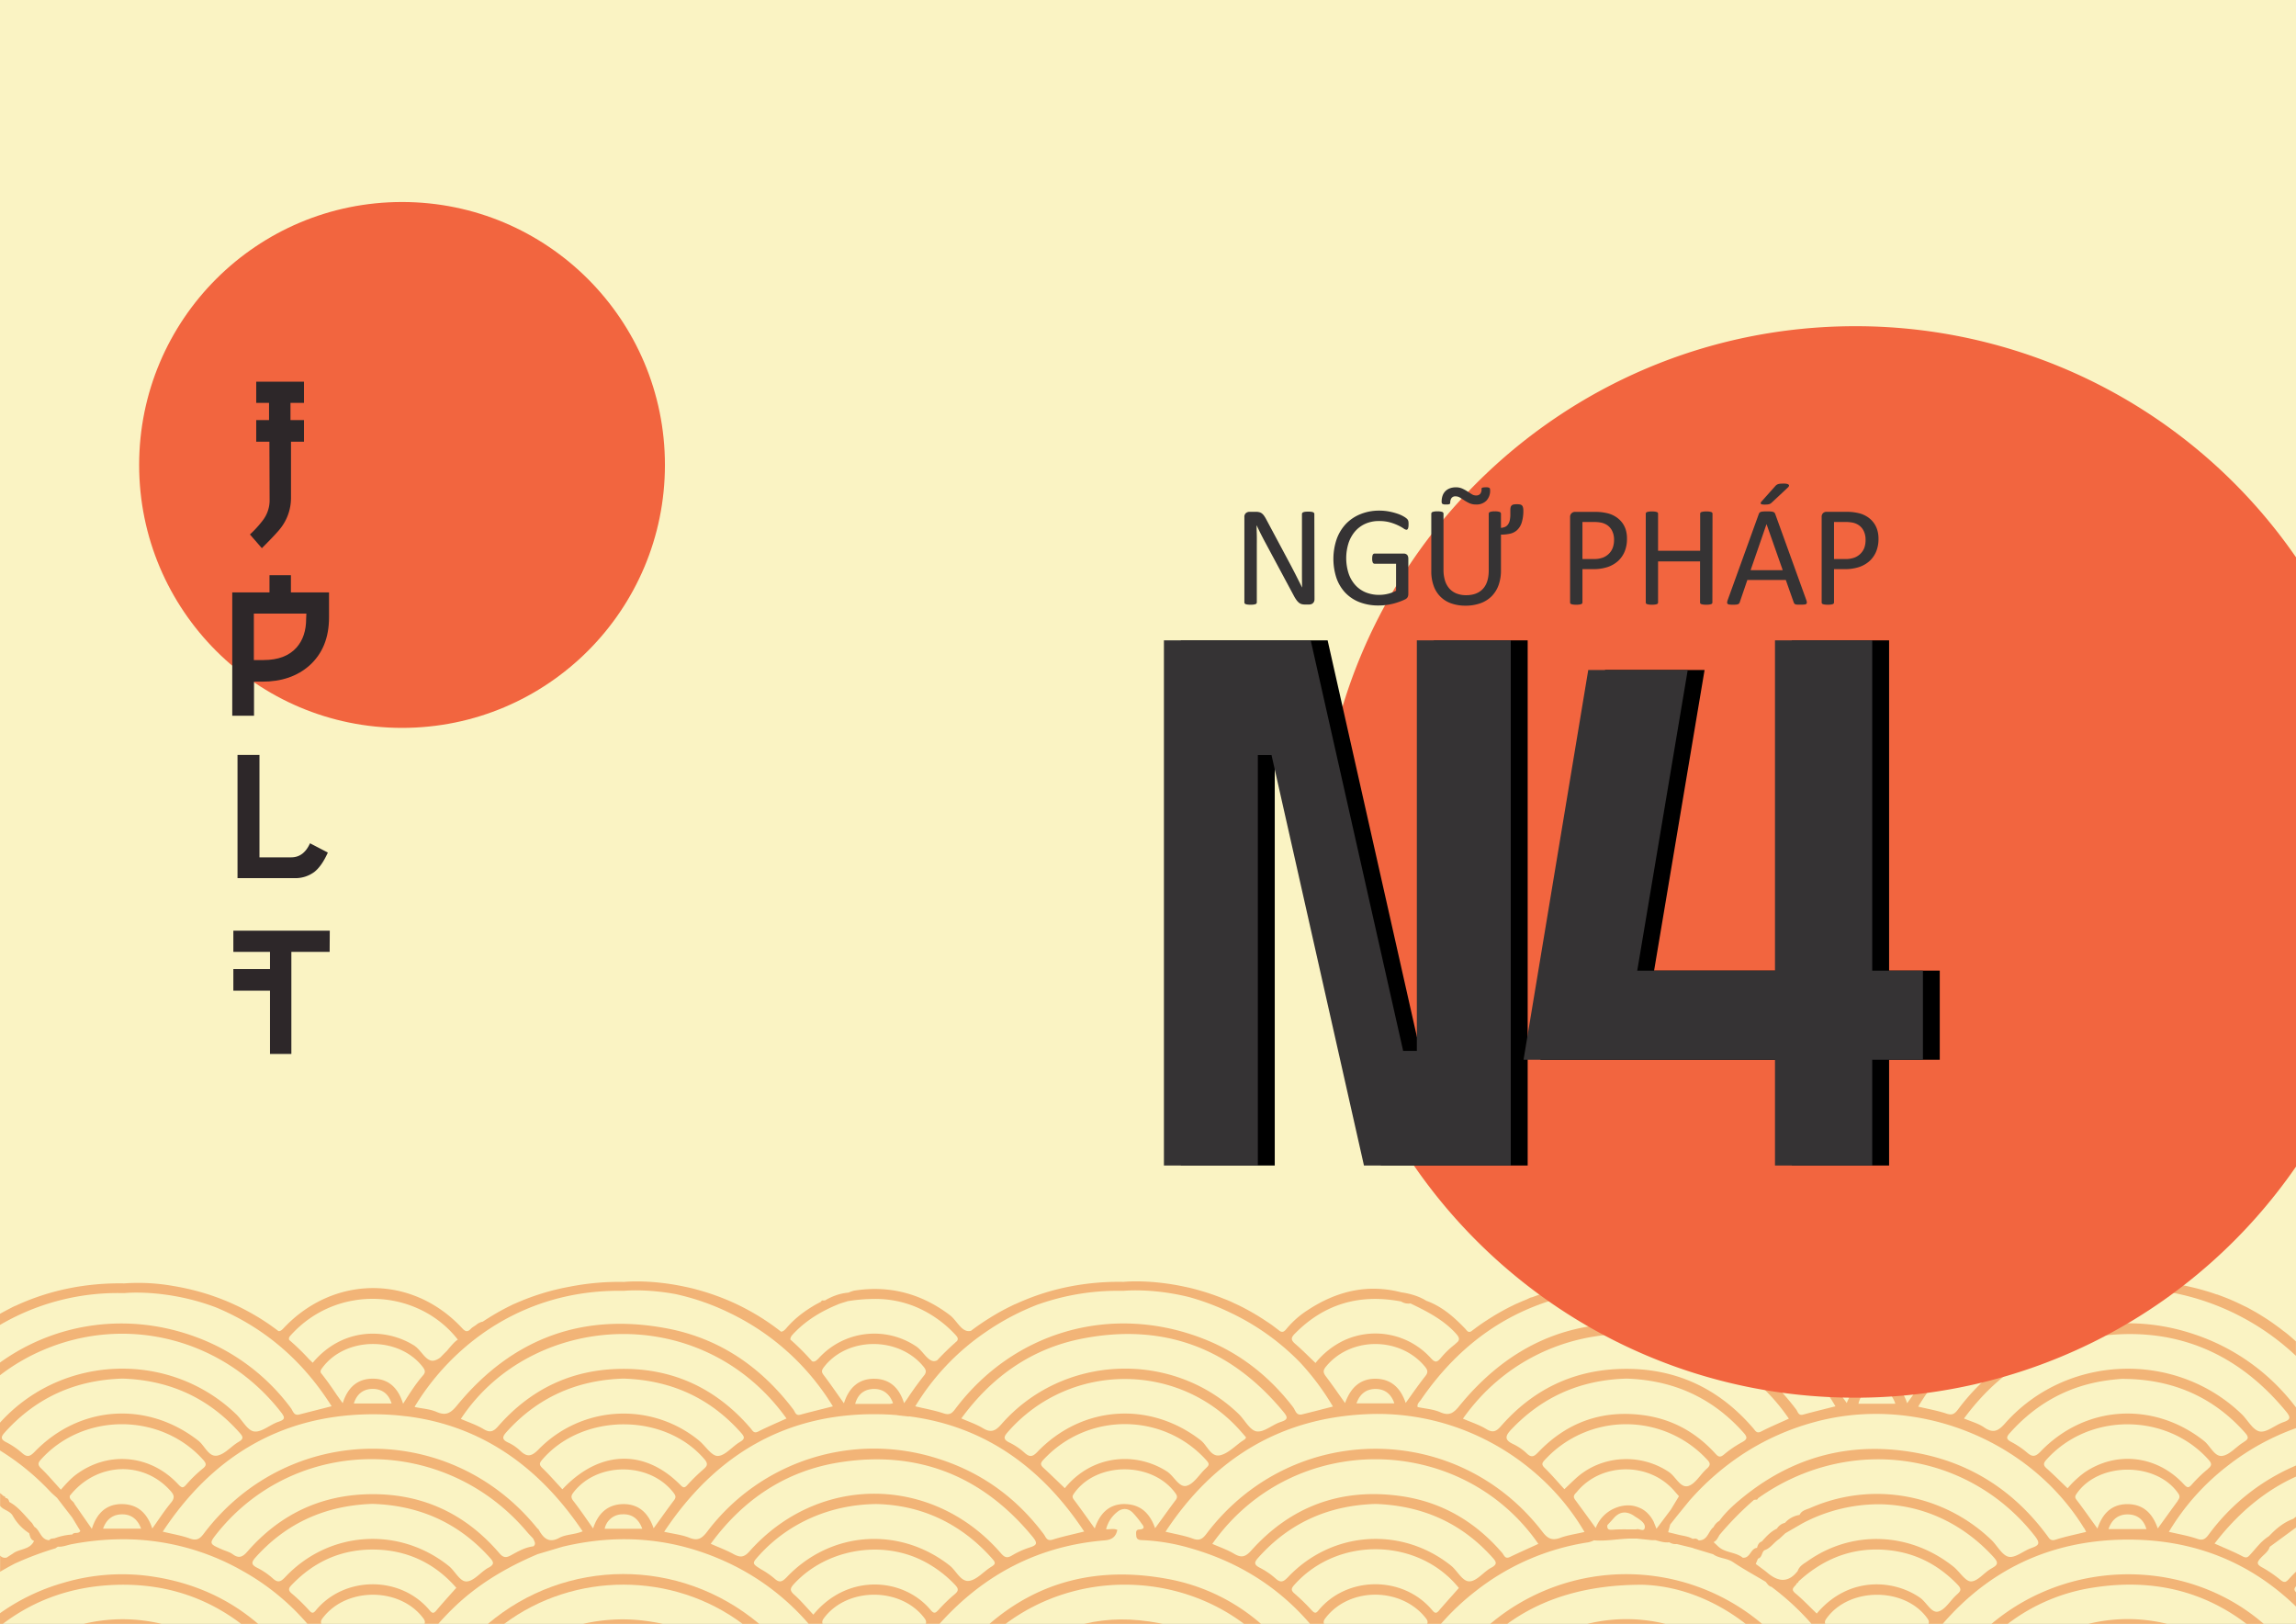 <svg id="Layer_1" data-name="Layer 1" xmlns="http://www.w3.org/2000/svg" viewBox="0 0 1190.55 841.89"><rect x="0" y="0" width="1190.55" height="841.89" fill="#808080" stroke="none"/><defs><style>.cls-1{fill:#faf3c3;}.cls-2{fill:#f2b477;}.cls-3{fill:#f2653f;}.cls-4{fill:#353334;}.cls-5{fill:#2d2729;}</style></defs><path d="M912,643.93c3.38,2.75,6.82,5.43,10.11,8.28,1.56,1.35,3,1.84,4.57.34,2.18-2.1-.81-2.37-1.41-3.42-1.2-2.08-4.07-2.68-4.87-5.2Z"/><path d="M1023.32,643.93c-2,1.88-4.08,3.72-6.05,5.65-.68.66-1.93,1.38-1.27,2.48s2.29,2,3.12,1.26c3.52-3.11,8.18-5,10.5-9.39Z"/><path d="M937.16,643.93c1.41,1.58,2.34,3.73,5.2,3.13,2.42-.5,2.07-1.62,1.11-3.13Z"/><path d="M999.15,643.93c-.56,2.12.31,3.23,2.45,3.17,2,0,3.33-.82,2.8-3.17Z"/><rect class="cls-1" width="1190.55" height="841.89"/><path class="cls-2" d="M302.34,841.89h41.29q-2.58-.58-5.23-1A91.35,91.35,0,0,0,302.34,841.89Z"/><path class="cls-2" d="M562.21,841.89h40.6l-1.61-.33Q580.4,837.47,562.21,841.89Z"/><path class="cls-2" d="M33.06,820.55A107.71,107.71,0,0,0,0,836.37v5.52H1.46c15.86-12,34.38-18.91,55.85-20.11,25.91-1.45,48.47,5.5,67.74,20.11h8.79c-15.44-13.26-33.9-21.52-55.37-24.63A106.68,106.68,0,0,0,33.06,820.55Z"/><path class="cls-2" d="M513.1,841.89h8.34c36.71-27.41,87.9-26.79,123.65,0h8.78a101.15,101.15,0,0,0-49-23.4C569.13,812,538.43,820,513.1,841.89Z"/><path class="cls-2" d="M43.4,841.89H83.78A86.12,86.12,0,0,0,43.4,841.89Z"/><path class="cls-2" d="M253,841.89h8.44c36.47-27.23,87.58-27,123.61,0h8.62C352.2,807.12,293.3,807.77,253,841.89Z"/><path class="cls-2" d="M823.1,841.89h40.45A84.75,84.75,0,0,0,823.1,841.89Z"/><path class="cls-2" d="M1082.92,841.89h40.78A85.1,85.1,0,0,0,1082.92,841.89Z"/><path class="cls-2" d="M1032.65,841.89h8.42a97,97,0,0,1,44.53-18.84c30.38-4.74,56.87,1.75,79.29,18.84h8.92C1134.9,808.06,1073.89,807.18,1032.65,841.89Z"/><path class="cls-2" d="M772.76,841.89h8.81c18.22-13.26,41.25-20.34,70.12-20.28,17.93.51,36.68,7.26,53.51,20.28h8.49a109.24,109.24,0,0,0-140.93,0Z"/><path class="cls-2" d="M1189.83,694.82l-.47-.42-.24-.22c-1.62-1.41-3.24-2.79-4.87-4l-.06,0-.31-.25-.39-.31c-.63-.5-1.26-1-1.9-1.44,0,0,0,0,0,0-1.67-1.26-3.34-2.44-5-3.57s-3.13-2-4.68-3l0,0-.7-.41-.53-.32-.62-.37c-1.77-1-3.52-2-5.26-2.89l-.63-.32s0,0,0,0l-.09,0c-1.38-.71-2.75-1.36-4.1-2q-2.61-1.2-5.15-2.23l-.54-.21c-1-.41-2-.77-2.9-1.12l-1.76-.64-.15,0-.09,0h0q-2.55-.92-5-1.65-4.44-1.33-8.58-2.27l-.76-.18-.92-.2c-17.26-3.7-29.89-2.66-31.56-2.5a133.69,133.69,0,0,0-28.38,2.5l-1,.2-.86.18a123.06,123.06,0,0,0-16.4,4.74c-.62.22-1.23.45-1.84.69q-1.38.52-2.73,1.08h0c-.84.34-1.66.69-2.48,1.05,0,0,0,0,0,0-.87.38-1.73.76-2.58,1.15l-.08,0-.15.07c-.53.24-1,.48-1.55.74l-1,.49-.17.09-.8.4c-2.46,1.24-4.81,2.54-7.07,3.87-.55.32-1.1.64-1.64,1l-1.72,1.06-.83.53-.12.08-1.55,1q-3.29,2.19-6.22,4.43l-.56.44-.2.14c-2.25,1.41-2.59-1.19-3.43-2-10.54-10.89-23.12-17.67-38.26-19.45-20.92-2.45-38.59,4.21-53.11,19.24-1.25,1.3-2.22,2.08-3.27,2.12l-.31-.25-.39-.31c-.63-.5-1.26-1-1.9-1.44,0,0,0,0,0,0-1.67-1.26-3.34-2.44-5-3.57s-3.13-2-4.68-3l0,0-1.23-.73-.62-.37c-1.77-1-3.52-2-5.26-2.89l-.63-.32s0,0,0,0c-1.41-.73-2.81-1.4-4.19-2q-2.61-1.2-5.15-2.23c-.18-.07-.36-.15-.54-.21-1-.41-2-.77-2.9-1.12l-1.76-.64-.15,0c-1.73-.63-3.43-1.19-5.07-1.69q-4.44-1.34-8.58-2.27c-.56-.14-1.12-.26-1.68-.38-17.26-3.7-29.89-2.66-31.56-2.5a133.69,133.69,0,0,0-28.38,2.5l-1.82.38a123.06,123.06,0,0,0-16.4,4.74c-.62.22-1.23.45-1.84.69l-.5.1a5,5,0,0,0-.92.35c-.43.19-.87.4-1.31.63h0c-.84.34-1.66.69-2.48,1,0,0,0,0,0,0-.87.38-1.73.76-2.58,1.15l-.08,0c-.58.26-1.14.53-1.7.81l-1,.49-1,.49c-2.46,1.24-4.81,2.54-7.07,3.87-.55.32-1.1.64-1.64,1-.86.52-1.72,1.05-2.55,1.59l-.12.08-1.55,1q-3.29,2.19-6.22,4.43l-1,.74h0c-1.62.84-2.22-.56-3.19-1.55-5.77-6-12-11.45-20-14.32a28.6,28.6,0,0,0-6.28-2.86,39.93,39.93,0,0,0-6.74-1.52,57.08,57.08,0,0,0-14.36-1.88c-12,0-23.33,4-34,11a47.11,47.11,0,0,0-11.2,9.87c-1.27,1.57-2.17,1.86-3.53,1-.63-.5-1.26-1-1.9-1.45,0,0,0,0,0,0a61.08,61.08,0,0,0-5-3.56c-1.57-1.05-3.13-2.05-4.68-3l0,0-1.85-1.1q-3-1.74-5.89-3.22l0,0c-1.41-.72-2.81-1.39-4.19-2a53.41,53.41,0,0,0-5.15-2.24l-.54-.21c-1-.4-1.95-.77-2.9-1.12l-1.91-.69c-1.73-.62-3.43-1.18-5.07-1.68-3.56-1.08-7-2-10.26-2.65-17.26-3.71-29.89-2.67-31.56-2.5a132.4,132.4,0,0,0-28.38,2.5,123.28,123.28,0,0,0-25.3,7.95s0,0,0,0c-.87.37-1.73.76-2.58,1.15l-.08,0c-.58.26-1.14.53-1.7.81l-1,.49c-2.81,1.39-5.49,2.85-8,4.35-.55.33-1.1.65-1.64,1q-2.18,1.32-4.22,2.69-3.28,2.19-6.22,4.43a5.75,5.75,0,0,1-.83.14c-4.16.4-6.55-5.57-10.17-8.3-14.85-11.21-31.33-15.55-49.7-12.64a17.25,17.25,0,0,0-2.8,1,26.29,26.29,0,0,0-6.34,1.33,32.46,32.46,0,0,0-5.87,2.72,6.2,6.2,0,0,0,.56.72,5.32,5.32,0,0,1-.57-.72l-.37,0-.37.08a.92.92,0,0,0-1.28.6,64.14,64.14,0,0,0-9.73,6,52.07,52.07,0,0,0-8.32,7.75c-1,1.2-1.85,1.75-2.71,1.77a119.92,119.92,0,0,0-13.87-9.43q-3-1.74-5.89-3.22a118.8,118.8,0,0,0-14.72-6.31c-1.73-.62-3.43-1.18-5.07-1.68-3.56-1.08-7-2-10.26-2.65-17.26-3.71-29.89-2.67-31.56-2.5a132.4,132.4,0,0,0-28.38,2.5A123.45,123.45,0,0,0,267,675.86l-.08,0c-.58.26-1.14.53-1.7.81-3.18,1.54-6.18,3.16-9,4.84q-3.06,1.8-5.86,3.68a7.35,7.35,0,0,0-3.06,1.38c-1,.87-2.28,1.42-3.18,2.37-1.89,2-3,1.29-4.65-.52-25.71-27.52-66.32-27.48-92.31.06-1,1.1-1.82,1.76-2.76,1.63h0a114.82,114.82,0,0,0-11.13-7.57h0l-1.37-.81q-3-1.74-5.89-3.22c-1.17-.6-2.33-1.17-3.48-1.7l-1.68-.78h0c-3.29-1.49-6.49-2.76-9.55-3.83-1.73-.62-3.43-1.18-5.07-1.68-3.56-1.08-7-1.95-10.26-2.65-2.14-.46-4.21-.85-6.19-1.17a103.87,103.87,0,0,0-25.37-1.33,134.17,134.17,0,0,0-21.56,1.33c-2.32.33-4.6.72-6.82,1.17A123.45,123.45,0,0,0,8,677l-.08,0c-.58.26-1.14.53-1.7.81C4.09,678.93,2,680,0,681.14v5.77a120.58,120.58,0,0,1,61.94-16.53c.81,0,1.64,0,2.46,0h.32c.13,0,11.08-1.15,26.64,1.71a120,120,0,0,1,13.35,3.24c2.38.73,4.88,1.57,7.46,2.56.7.28,1.4.58,2.09.89,24.28,10.69,43.29,27.45,57.7,50.28-5.82,1.49-11.31,2.87-16.8,4.29-2.84.74-3.27-1.93-4.3-3.3a107.33,107.33,0,0,0-48.68-36.67C66.89,680.11,29.1,685.5,0,706.41V713a102.36,102.36,0,0,1,22.18-13c43.92-18.9,94.2-5.63,123.59,32.23,2.21,2.85,2,3.74-1.43,4.9-4.36,1.48-8.76,5.59-12.61,5-3.49-.53-6.15-6-9.35-9C87.93,700,31.94,702.11,0,737.58V752a128.11,128.11,0,0,1,26,21.24c1.12,1.19,2.39,2.23,3.59,3.34h0q3.91,5.1,7.85,10.19l4.22,6.94c-1,1.81-3.23.33-4.16,1.85a31.55,31.55,0,0,0-9,1.89c-1,.31-2.25,0-3,1.08-4.44-.27-4.65-5.19-7.71-7l-1.15-1.86c-3.77-3.87-6.94-8.38-11.84-11-.24-1.1-.72-2-2-2.07h0c0-.68-.45-.9-1-1q-.86-.78-1.74-1.53v6.63c1.77,2.29,5.06,2.48,6.58,5.18a25.33,25.33,0,0,0,8.48,9c.47,1.58.69,3.32,2.53,4-2.16,4.76-7.67,3.94-11.07,6.63l-3.12,2a3.37,3.37,0,0,1-3.4-1v8.36c2.47-1.47,5-2.88,7.59-4.23h0a165.06,165.06,0,0,1,21.08-7.92l1.28-.86c2.73.24,5.19-1,7.79-1.39a142.21,142.21,0,0,1,25.89-2.45,124.94,124.94,0,0,1,62.25,16.51,123.86,123.86,0,0,1,33.44,27.31h7.24c-.47-1.2,0-2.09.95-3.27,12.38-15.9,39.9-15.65,51.9.4.86,1.15,1.05,1.94.64,2.87h7.18q3.33-3.81,7-7.4c12.8-12.71,28-21.72,44.48-28.69l13-3.87h0c28.75-6.86,56.72-4.75,83.78,7.42a125.6,125.6,0,0,1,43.74,32.54h7.28c-.42-1-.16-1.79.73-3,12-16,39.58-16.13,51.88-.14.91,1.18,1.28,2,.86,3.13h7.18c.17-.2.35-.39.52-.58,22.83-25.22,51.06-39.88,85.14-42.66,3.76-.31,5.74-1.88,6.49-5.41-1.82-.86-3.67-.23-5.81-.34a16.13,16.13,0,0,1,5.82-9c2.49-2.12,5.89-2.11,8.42.87a47.23,47.23,0,0,1,3.77,4.62c.9,1.38,3.19,3.42-1,3.66-1.87.11-1.44,2-1.38,3.22.13,2.37,2.11,2.22,3.69,2.29a104.67,104.67,0,0,1,24.49,4.19q37.46,10.72,61.93,39.17h7.24c-.53-1.31.16-2.2,1.06-3.35,12.46-15.77,38.87-15.63,51.56.2.95,1.19,1.36,2,.91,3.15h7.13a127.57,127.57,0,0,1,18.21-17.13,124.65,124.65,0,0,1,58.35-25.15,16,16,0,0,0,2.77-1,9.66,9.66,0,0,1,.4-1.78,9.48,9.48,0,0,0-.39,1.78c6.38.54,12.66-.83,19-.91l3.1,0,8,.83h1.82c2.34.64,4.65,1.39,7.13,1.09a6.07,6.07,0,0,0,3.87.91l8.19,2a5,5,0,0,0,.76.3l9.92,3c3.08,2.24,7.11,1.91,10.34,4.09,5.44,3.66,11.22,6.8,16.86,10.17.9,1,1.52,2.27,3,2.6a135.12,135.12,0,0,1,18.34,16.48c.82.88,1.62,1.78,2.4,2.69h7.21c-.45-1-.1-1.75.69-2.84,11.75-16.24,40.54-16.26,52.19,0,.8,1.12,1.05,1.92.65,2.88h7.36c24-27.72,55.06-43,93.68-43.65,36-.57,65.64,11.54,89.58,34.75v-7.37c-1.27-1.31-1.06-2.11,0-3.28v-7.53c-1.28,1.2-2.52,2.48-3.74,3.82-1.47,1.62-2.33,2.17-4.32.55a65,65,0,0,0-9.83-6.69c-3-1.64-2.16-2.89-.43-4.79s3.87-3.18,4.61-5.72l13.71-10.07V786.3c-.5.36-1,.73-1.47,1.12-5,1.82-9,5.17-12.63,9a25.09,25.09,0,0,0-5.1,4.35c-1.52,1.63-2.93,3.37-4.43,5-1.17,1.29-1.92,2.3-4.07,1.16-4.52-2.39-9.29-4.29-14.61-6.69,12.12-15.72,26.12-27.44,42.31-34.74v-5.74a109,109,0,0,0-45.32,35.79c-1.67,2.23-2.94,3.31-6,2.24-4.62-1.6-9.52-2.4-14.68-3.63a123,123,0,0,1,30.8-34.47,126.16,126.16,0,0,1,35.21-19.31V729.81a109.08,109.08,0,0,0-53.16-38.15c-44.49-14.95-93.39.59-122.13,39-1.73,2.31-3,3.23-6,2.23-4.66-1.56-9.55-2.4-14.71-3.64A125.2,125.2,0,0,1,1031,690.66a127,127,0,0,1,32.86-16.37A117.49,117.49,0,0,1,1078,670.9h.07a128,128,0,0,1,22-1.88c.81,0,1.64,0,2.46,0h.32s1.9-.2,5.11-.23h1.71c2.43,0,5.43.13,8.88.44,2.69.25,5.68.61,8.87,1.14a128.7,128.7,0,0,1,63.09,32.55v-7.45Zm-371.54-24.1h.07a128,128,0,0,1,22-1.88c.81,0,1.64,0,2.46,0h.32s1.9-.2,5.11-.23a4.91,4.91,0,0,0,1.71,0c2.43,0,5.43.13,8.88.44A123.49,123.49,0,0,1,901,682a126.44,126.44,0,0,1,48.62,43.59l.1.17c.65,1,1.28,2.07,1.91,3.13l.12.2c-5.83,1.48-11.33,2.82-16.79,4.31-2.46.66-2.7-1.49-3.57-2.64C915,709.11,893.87,694.32,867.26,689c-44.58-9-81.66,4.54-110.47,39.83-3,3.7-5.22,5.42-10,3.32-3.57-1.57-7.72-1.81-11.7-2.67-.43-1.63.94-2.66,1.7-3.76C757.23,696,784.22,677.33,818.29,670.72Zm32.65,62.82c-20.93-2.45-38.64,4.12-53.17,19.22-2.19,2.28-3.55,3.29-6.2.66a26.82,26.82,0,0,0-7-4.76c-4.17-2-4.38-3.87-1.12-7.34,16.25-17.24,36.18-25.92,59.94-26.58,24.12.77,44.57,9.8,60.79,28.14,1.94,2.2,1.92,3.25-.69,4.73a56.58,56.58,0,0,0-9.46,6.41c-2.48,2.16-3.42.83-5-.89C878.73,742,866.1,735.31,850.94,733.54ZM885,761.46c-3.35,3-6,8-9.74,9-4,1-6.33-4.92-9.87-7.3-14.89-10-35.22-8.75-48.41,3.42-1.72,1.58-3.38,3.2-5.79,5.49-3.31-3.6-6.64-7.52-10.3-11.11-1.7-1.68-1.25-2.59.08-4a57.26,57.26,0,0,1,84.25-.2C887,758.57,887,759.73,885,761.46Zm-44.7-51.74c-24.9.73-45.58,10.89-61.95,29.59-2.5,2.86-4.22,3.67-7.68,1.57-3.63-2.2-7.8-3.52-12.09-5.38,42.33-59.94,130.15-57.11,169,0-4.83,2.21-9.72,4.27-14.42,6.68-2.32,1.19-2.95-.46-4-1.64C891.07,719.43,868.12,708.9,840.31,709.72Zm-126.95,5.09c-8.41-.1-13.2,5.09-15.88,12.6-3.46-4.82-6.63-9.44-10-13.89-1.43-1.88-1.48-3.09.09-5,12.73-15.59,38.37-15.63,51.26-.06,1.49,1.8,1.85,3,.25,5-3.49,4.4-6.67,9.06-10.18,13.89C726.39,719.87,721.56,714.91,713.36,714.81ZM723,727.57H703.39c1.77-5.14,5.34-7.47,9.88-7.47S721.36,722.49,723,727.57Zm-51.62-36.09c15.37-15.67,33.86-20.79,55.18-16.72a7.05,7.05,0,0,0,4.82,1c8.5,4.1,16.88,8.31,23.43,15.46,1.68,1.84,2.23,3,1.12,4.38l-.33.29-1.34,1.21a46.22,46.22,0,0,0-7.21,7c-2,2.4-3,2.35-5.12,0A38.79,38.79,0,0,0,696.75,695a42.44,42.44,0,0,0-14.62,11.63c-3.6-3.43-7-6.91-10.62-10C669.3,694.68,669.39,693.49,671.36,691.48Zm-160.75-.54a129,129,0,0,1,28-14.81l.1,0A123.33,123.33,0,0,1,580,669.21c.81,0,1.64,0,2.46,0h.32c.13,0,11.08-1.15,26.64,1.71,2.31.42,4.73.94,7.23,1.56a127.91,127.91,0,0,1,21.21,8A125.36,125.36,0,0,1,674,706.22a131.62,131.62,0,0,1,17.17,23c-5.55,1.41-10.79,2.8-16.07,4.07-3,.73-3.4-2.2-4.56-3.71-12.65-16.47-28.47-28.75-48-36.06-47-17.64-97.14-3-127.24,37-1.73,2.32-3,3.23-6,2.23-4.66-1.56-9.56-2.41-14.71-3.65A124.82,124.82,0,0,1,510.61,690.94Zm112.12,55.88c-26.32-20.54-61.58-18.3-84.81,5.89-2.54,2.64-4,2.84-6.66.49a33.86,33.86,0,0,0-7.82-5.29c-3.73-1.8-2.79-3.31-.63-5.76,32.16-36.43,89.27-36.27,121,.41l2.25,2.59c-.19,1-1,1.3-1.66,1.75-3.86,2.61-7.38,6.5-11.61,7.55C627.88,755.67,626.11,749.47,622.73,746.82Zm2.67,14.28c-3.45,3.11-6.24,8.19-10.15,9.22s-6.49-5.08-10.19-7.46c-15.62-10.06-38.33-9.17-52.94,8.68-3.85-3.67-7.41-7.17-11.08-10.53-1.52-1.4-1.7-2.38-.2-4,23.13-25.17,62.6-24.74,84.88.28C627.24,759,626.9,759.74,625.4,761.1ZM642.22,733c-34.65-33.25-91.29-30.84-123,5.43-3.18,3.64-5.52,4.47-9.65,1.95-3.35-2-7.18-3.29-11.09-5C514.33,713.67,535,699.11,561.16,694c42.05-8.21,76.93,4.8,104.28,37.9,2.22,2.69,2.76,4-1.25,5.27-4.38,1.4-8.8,5.54-12.63,4.92C648.05,741.53,645.43,736.09,642.22,733ZM453.46,714.82c-8.38-.11-13.33,4.82-15.86,12.71-2.75-3.85-5.3-7.55-7.92-11.15q-1.32-1.83-2.64-3.56c-1.15-1.51-1-2.38,0-3.79,12.11-16.19,39.2-16.31,52-.29,1.29,1.62,1.26,2.65.42,4l0,0c-3.65,4.58-6.75,9-9.12,12.59l-1.55,2.16C466.42,719.88,461.67,714.92,453.46,714.82Zm9.6,12.66a8.12,8.12,0,0,1-1.63.38c-5.88,0-11.76,0-18,0,1.45-5.34,5-7.63,9.53-7.76C457.79,720,461.3,722.55,463.06,727.48Zm-51.84-35.8c6.83-7.34,15.2-12.24,24.42-15.87l4-1.25a90.38,90.38,0,0,1,13.64-1.13,54.46,54.46,0,0,1,22.09,4.33,59.51,59.51,0,0,1,19.8,14c1.27,1.35,2,2.27,1,3.56-.38.32-.75.65-1.11,1-1.53,1.36-3,2.72-4.37,4.07-1.17,1.14-2.3,2.28-3.37,3.4-.47.49-.93,1-1.39,1.48a5.74,5.74,0,0,1-.91.31c-3.65.88-6.31-5.12-9.93-7.54a38.93,38.93,0,0,0-50.43,6c-1.5,1.61-2.47,2.22-3.59,1.69a125.52,125.52,0,0,0-11.23-11.25C409.77,693.55,410.24,692.73,411.22,691.68Zm-171.68,8.18c15.83-14.08,42.69-30.65,81.35-30.65.81,0,1.64,0,2.46,0h.32c.13,0,11.08-1.15,26.64,1.71a124,124,0,0,1,28.52,10,127.11,127.11,0,0,1,53.05,48.2c-5.86,1.49-11.39,2.82-16.89,4.32-2.46.66-2.69-1.47-3.57-2.63-16.59-21.92-38-36.74-65.07-42-44.06-8.54-80.66,5-109.18,39.61-3.25,4-5.71,5.81-10.79,3.58-3.43-1.5-7.41-1.71-11.24-2.51a1.88,1.88,0,0,1-.06-.31h0A127.87,127.87,0,0,1,239.54,699.86Zm122.73,46.83a61.64,61.64,0,0,0-82.91,4.66c-3.73,3.81-6,4.28-9.71.7a22.82,22.82,0,0,0-6.17-4.17c-3.7-1.73-2.82-3.27-.6-5.73,16.2-17.84,36.41-26.68,60.39-27.42,24.29.76,44.74,9.78,61,28.12,1.85,2.09,2.14,3.13-.59,4.73-4,2.34-7.66,7.2-11.51,7.25C368.89,754.87,365.69,749.44,362.27,746.69ZM365,761.54a97.93,97.93,0,0,0-8.57,8.35c-1.62,1.83-2.3,1.32-3.76-.15-18.5-18.65-41.92-18-61.05,2.39-3.51-3.76-6.77-7.56-10.37-11-1.84-1.75-1.53-2.68-.06-4.39,21-24.41,63.66-24.38,84.26,0C367.16,758.86,366.77,759.94,365,761.54ZM321.33,709.7c-25.31.48-46.3,10.67-62.93,29.65-2.53,2.88-4.27,3.6-7.7,1.54-3.65-2.18-7.8-3.54-11.74-5.26,36.42-55.29,124.64-61.9,168.87-.22-5.07,2.31-9.95,4.37-14.67,6.77-2.33,1.19-2.93-.52-3.94-1.69C371.36,719.71,348.76,709.17,321.33,709.7Zm-159.16-3.19-1.76-1.67a123,123,0,0,0-9.46-9.29l-1-.87c-.35-.84,0-1.61,1-2.62,24.29-26.72,66-23.78,86.43,2.44a16.89,16.89,0,0,0-1.53,1.21c-1.42,1.38-2.75,3-4.11,4.62-1.17,1.14-2.3,2.28-3.37,3.4a8.47,8.47,0,0,1-3,1.59c-4.36,1.21-6.74-5.3-10.63-7.74C200,688.33,177.53,688.18,162.17,706.51Zm8.56,11q-1.32-1.83-2.64-3.56c-.56-.73-1.12-1.45-1.69-2.16-.49-1.17.2-1.94,1-3,12.23-16,39.68-16,51.87,0,1.23,1.63,1.42,2.74.1,4.25-3.83,4.38-6.91,9.3-10.36,14.74-2.5-8.07-7.3-12.8-15.18-13-8.32-.23-13.54,4.45-16.12,12.71-1.15-1.59-2.26-3.14-3.34-4.67C173.16,721,172,719.27,170.73,717.55Zm32.33,10.12H183.48c1.61-5.2,5.23-7.63,10-7.56C198,720.17,201.54,722.54,203.06,727.67ZM11.36,753.23a39.91,39.91,0,0,0-8.24-5.57c-3.11-1.62-2.5-2.95-.57-5.1,16.23-18,36.52-27.1,60.94-27.83,24.06.76,44.53,9.78,60.78,28.11,1.84,2.07,2.17,3.11-.53,4.69-3.87,2.26-7.2,6.49-11.21,7.14-4.37.72-6.36-5.17-9.74-7.8-26.44-20.59-61.35-18.39-84.8,5.78C15.52,755.19,14.08,755.68,11.36,753.23Zm20.21,19.1c-3.47-3.79-6.67-7.62-10.25-11.06-2-1.92-1.56-3,.05-4.75,22.05-24.26,61.87-24.16,83.85.16,1.91,2.11,2,3.08-.26,4.86a69.53,69.53,0,0,0-8.24,8c-1.73,2-2.37,2.06-4.31,0-14-15.11-35.41-17.38-51.95-5.77C37.31,765.9,34.72,768.72,31.57,772.33Zm21.87,20.21c1.81-5.19,5.48-7.55,10.29-7.43,4.42.11,7.69,2.6,9.44,7.43ZM64,779.81c-8.61-.36-13.78,4.49-16.37,12.83L38.62,779.7h0c-.49-1.59-2.9-2.1-2.39-4.25,13.67-17.28,37.9-18.45,52.09-2.61,2,2.18,2.45,3.67.37,6.2-3.46,4.21-6.44,8.82-9.72,13.4C76.52,785.11,72,780.14,64,779.81ZM226.22,835c-1.35,1.61-2.12,1.45-3.39-.08-15.25-18.27-44.42-17.88-59.13.05-1.28,1.57-2,1.45-3.34,0a93.74,93.74,0,0,0-8.92-8.69c-2.62-2.12-1.47-3.3.21-5,11.33-11.64,25-17.85,41.29-17.92,18.05-.08,32.7,7.21,43.67,19.83C233,827.26,229.54,831.06,226.22,835Zm27-22.21c-3.91,2.14-7.26,6.79-11.11,7.1-3.62.3-6.06-5.32-9.38-8-25.86-20.68-62.15-18.35-84.86,5.78-2.53,2.69-3.95,2.93-6.61.48a36,36,0,0,0-7.82-5.29c-3-1.54-3.36-2.67-1-5.35,16.21-18.11,36.56-27,60.62-27.83,24.22.74,44.56,9.69,60.81,27.75C256.09,809.84,256.52,811,253.26,812.8Zm23.31-11.09v.06s0,0,0-.07c-4.39.54-8.13,2.77-11.89,4.8-2.55,1.38-3.93.83-5.74-1.28-17.75-20.67-40.3-31.08-67.56-30.54-25.31.49-46.34,10.61-63,29.67-2.5,2.88-4.43,3.82-7.68,1.44-1.57-1.15-3.61-1.65-5.43-2.44-7-3.05-7-3.05-2-9.26,41.11-50.26,117.84-50.09,160.24.36.94,1.11,2,2.14,3,3.21h0C277,799,278.21,800.36,276.57,801.71Zm12.91-4.12h0c-5.4,2.63-8-.76-10.28-4.79-.07-.12-.27-.17-.42-.26-22.22-27.67-53.9-41.45-85.54-41.45-32.68,0-65.32,14.69-87.46,43.94-2,2.7-3.69,3.92-7.24,2.63-4.31-1.57-8.94-2.31-14.11-3.57,25.28-38.36,60.37-59.92,106.17-60.83a144.2,144.2,0,0,1,16.24.59l5,.55c37.72,5,67.57,25.71,90.32,59.51C297.66,795.79,293.16,795.35,289.48,797.59Zm24.1-5a9.39,9.39,0,0,1,9.25-7.49c4.87-.21,8.39,2.31,10.24,7.49Zm9.93-12.79c-8.3,0-13.36,4.77-15.93,12.62-3.53-5-6.73-9.76-10.27-14.29-1.54-2-.93-3.08.32-4.67C310,757.75,337,758,349.24,773.9c1,1.35,1.5,2.26.31,3.84-3.6,4.75-7,9.63-10.62,14.6C336.38,784.91,331.69,779.85,323.51,779.8ZM495,826.55a83.86,83.86,0,0,0-8.27,8c-1.48,1.57-2.29,2.38-4.11.2-13.95-16.78-42.92-19.4-60.88,2.36-3.4-3.61-6.4-7.21-9.86-10.31-2.27-2-2.4-3.16-.31-5.45,16.54-18.12,45.35-23.3,67.28-12a60.63,60.63,0,0,1,16.27,12.2C497,823.51,497.29,824.67,495,826.55Zm19.15-14.33c-4,2.36-7.48,6.76-11.61,7.37-4.36.64-6.67-5.27-10.16-8-26-20.32-61.56-17.94-84.44,6.1-2.57,2.71-4,2.9-6.63.46a42.8,42.8,0,0,0-6.57-4.49c-4.92-3.11-4.94-3.09-.84-7.59,15-16.44,36.61-26.1,60.56-26.3,23,.5,43.71,9.81,60.14,28.44C516.08,809.91,516.51,810.81,514.12,812.22Zm20-10a42.87,42.87,0,0,0-9.5,4.27c-2.62,1.56-3.88.81-5.69-1.28-35.35-40.68-94.56-41.14-130.35-.89-2.87,3.23-4.89,3.2-8.19,1.42-3.62-2-7.5-3.42-11.88-5.37,17-23.25,39.3-38,67.27-42.29,40.41-6.22,73.85,7.17,99.84,38.92C538,800,537.78,801.09,534.07,802.21Zm11.61-4c-3,.93-3.41-1.31-4.47-2.73-14.19-19-32.49-32.24-55.08-39.31a108.38,108.38,0,0,0-119.49,37.87c-2.68,3.5-4.83,5-9.25,3.19-3.91-1.56-8.27-2-13.08-3.1,26.64-40.13,63.5-61.75,111.37-60.94q4.88.07,9.58.48l0,.06,5.93.66.06-.1c38.3,4.91,68.39,25.71,90.85,59.71C556.15,795.53,550.83,796.63,545.68,798.26Zm37.86-18.46c-8.43-.2-13.29,4.78-15.95,12.65-3.77-5.22-7.23-10.16-10.88-15-1.1-1.45-.49-2.27.31-3.39,11.66-16.28,40.15-16.34,52.21-.13,1,1.35,1.46,2.31.29,3.85-3.6,4.74-7,9.6-10.64,14.56C596.4,784.9,591.68,780,583.54,779.8ZM746.15,835c-1.37,1.63-2.15,1.41-3.4-.1-15.16-18.16-44.29-18-59.13.07-1.3,1.58-2,1.42-3.35,0a103.13,103.13,0,0,0-8.91-8.71c-2.16-1.8-1.8-2.83-.12-4.69,22.76-25.38,64.43-24.14,85.23,1.71C753,827.28,749.47,831.08,746.15,835Zm27.1-22.23c-3.92,2.12-7.3,6.83-11.12,7.07s-6.34-5.46-9.79-8.2c-25.65-20.41-61.66-18-84.45,6-2.47,2.61-3.89,3.09-6.63.58a39.17,39.17,0,0,0-8.24-5.55c-3-1.61-2.56-2.87-.58-5.08,16.3-18.3,36.83-27.19,60.89-27.87,24.2.86,44.39,9.77,60.5,27.69C775.88,809.69,776.65,810.94,773.25,812.79Zm9.58-5.52c-2.42,1.18-2.94-1-3.83-2.08-14.21-16.56-32-26.85-53.64-29.67-30.37-4-56.07,5.55-76.53,28.34-3.07,3.42-5.14,3.93-8.92,1.69-3.52-2.09-7.48-3.43-11.29-5.12,41.72-59.2,129-57.77,169.06,0C792.71,802.71,787.73,804.9,782.83,807.27Zm26.37-10c-4.18,1.51-6.5.69-9.32-3-44.37-57.86-130-57.44-174.16.77-2,2.68-3.64,4-7.22,2.67-4.32-1.59-9-2.32-14.14-3.58,25.26-38.34,60.34-59.51,106.14-61,48.73-1.53,90.5,25.74,111.1,61.13C817.25,795.28,813.07,795.83,809.2,797.23Zm43.55-4.77c-.64,1.7-2.91-.16-4.39.42l-2.73,0c-3.07,0-6.15-.08-9.2.17-2,.16-3.23,0-2.95-2.37,1.09-1.19,2.2-2.35,3.26-3.57,3.19-3.65,6.75-3.81,10.64-1.21a.33.33,0,0,0,.12,0l-.11.06c.92.59,1.88,1.14,2.76,1.8C851.75,788.89,853.45,790.61,852.75,792.46Zm6.19.1-1.52-3.78a17.16,17.16,0,0,0-3.39-4.56,13.13,13.13,0,0,0-4.88-2.9h0c-6.84-2.71-17.85.83-21.72,10.84-3.63-5-7.16-9.87-10.74-14.72-1.45-2,.14-3,1.15-4.2,12-14.45,35.29-15.43,48.76-2,1.41,1.4,2.65,3,4,4.44h0l-4.2,6.94Zm155.78,34.11c-3.39,2.93-6.06,8-9.81,8.84-3.49.82-6-5-9.49-7.33-13.89-9.5-37.11-11-53.38,8.34-3.7-3.54-7.21-7.29-11.14-10.54-3.08-2.55.42-3.51.78-5.2a1,1,0,0,0,.89-.89h0c11.64-10.64,24.93-16.57,40.29-16.57a61.13,61.13,0,0,1,6.14.31c14.32,1.42,26.24,7.67,36.16,18C1017.28,823.89,1016.73,824.93,1014.72,826.67Zm18-13.56c-3.78,2-7.12,6.72-10.68,6.75-3,0-5.92-5.12-9.13-7.67-22.65-18-52.46-19.13-75.52-2.92-2,1.4-4.35,2.55-5.2,5.15-5.45,7-11,5.21-16.61.22l-5.17-3.85c.38-.91.76-1.82,1.15-2.73,2.2-.6,1.83-3.16,3.3-4.33,3.27-1.07,5-4.14,7.76-5.92l3.15-2.94,8.81-5.09a84.6,84.6,0,0,1,39.2-9.92c22.15,0,43.48,9.36,59.88,27.3C1036.29,810.09,1036.16,811.24,1032.68,813.11Zm20.6-10.54c-4,1.34-8.26,5.22-11.7,4.52s-5.95-5.77-9-8.72a85.74,85.74,0,0,0-93.82-16.64c-2,.89-4.56,1.23-5.65,3.65a12.75,12.75,0,0,0-7.59,4.12,6.69,6.69,0,0,0-4.18,3c-3.22,1.5-5.51,4.08-7.83,6.65a3.16,3.16,0,0,0-1.69,1.31,6.66,6.66,0,0,0-.78,2c-3.43.31-3.49,5.5-7.4,5.11-3.81-3.1-9.4-2.43-13-6.09l-2.13-2c1.65-.74,2.23-2.36,3.09-3.74a162.87,162.87,0,0,1,17.91-18.2h0a1.45,1.45,0,0,0,.82-.1c.66.21,1-.14,1.23-.69l-1,.56q.5-.27,1-.57c46.7-33.21,109-24.61,143.58,19.64C1058.09,800.19,1057.28,801.24,1053.28,802.57Zm40-9.84c1.8-5.3,5.42-7.74,10.24-7.61,4.59.13,8,2.56,9.42,7.61Zm35.91-14.61c-3.42,4.67-6.8,9.37-10.36,14.29-2.61-7.65-7.31-12.41-15.26-12.61-8.4-.2-13.37,4.65-16,12.67-3.78-5.22-7.23-10.16-10.88-14.94-1.09-1.42-.6-2.19.21-3.35,11.51-16.4,41.26-16.32,52.57.08C1130.62,775.94,1130.09,776.86,1129.17,778.12Zm15.66-16.56a69.53,69.53,0,0,0-8.25,7.94c-1.73,2-2.39,2-4.32-.06-13.87-15-35-17.33-51.52-6a51.23,51.23,0,0,0-8.69,8.14c-3.63-3.47-7.13-7-10.85-10.3-2.07-1.83-1.57-2.94.06-4.74,22-24.26,61.92-24.16,83.84.17C1147,758.82,1147,759.78,1144.83,761.56Zm18.51-13.88c-3.86,2.26-7.23,6.64-11.18,7.11s-6.08-5.17-9.37-7.77c-26.2-20.75-61.58-18.6-84.77,5.52-2.63,2.73-4.26,2.93-7,.5a45.34,45.34,0,0,0-8.26-5.54c-2.42-1.31-2.65-2.33-.8-4.41,13.42-15.1,30-24.45,50-27.36,2.47-.36,5-.62,7.44-.83,1.33-.11,2.66,0,4,0,24.12.7,44.46,9.64,60.62,27.81C1166.08,745,1166.13,746.05,1163.34,747.68Zm-77-54.7c40-5.9,73.17,7.42,99,38.78,2.62,3.19,2.27,4.28-1.49,5.57-4.2,1.45-8.55,5.47-12.16,4.78s-6.19-5.92-9.39-9c-34.49-33.17-91-31-122.71,4.86-3.6,4.08-6.22,5.2-10.86,2-2.93-2-6.6-3-10.4-4.57C1035.7,712,1058.07,697.14,1086.32,693Zm-5.72,99.2c.34.54.61,1.13,1.05,2-5.47,1.36-10.77,2.41-15.88,4.05-2.58.83-3.25-.69-4.29-2.09-16.93-22.92-39.32-37.59-67.29-42.83-32.58-6.12-62.35.87-88.64,21.46h0c-5.15,4.08-10.16,8.31-14.08,13.67a7.47,7.47,0,0,0-3,3.24c-2.78,2.09-3,7.06-7.79,6.9a2.19,2.19,0,0,0-1.94-.89c-.38,0-.78.05-1.17.08-2.43-1.4-5.22-1.54-7.85-2.25L865,794.37l1.06-4,3.59-4.53,6.15-7.56A136,136,0,0,1,905.06,753a129.74,129.74,0,0,1,35.43-15.63C993.06,722.83,1052,745.8,1080.6,792.18Zm-117-64.45c1-5.08,4.59-7,9-7.63,4.59-.63,8.42,2.42,10.12,7.63Zm35.62-14.55-.39.53c-2.68,3.41-5,6.7-7,9.58l-3,4.19c-2.58-7.77-7.38-12.5-15.61-12.71-7.23-.17-12.15,3.84-15.7,12.59-3.71-5.13-7.26-10.17-11-15.1-1.18-1.57-.1-2.36.68-3.36,12.46-16.13,39.71-16.07,52,0C1000.5,710.63,1000.33,711.64,999.18,713.18Zm17-17.94c-.21.17-.41.35-.61.54l-.33.29-1.34,1.21-.91.85c-.21.18-.42.38-.63.58q-2.1,1.9-4,4c-.22.23-.44.45-.65.68-.06,0-.11.11-.16.16-.47.49-.93,1-1.39,1.48l-.32.35,0,0c-1.19,1-2,.73-3.52-.95-8.69-9.58-19.61-13.86-32.57-12.86-11.45.88-20.37,6.41-27.6,15L940.38,705a126.2,126.2,0,0,0-10.72-10.73c-.1-1,.86-1.71,1.64-2.59,21.68-24.42,62.93-24.22,84.1.35C1016.52,693.28,1017,694.14,1016.22,695.24Z"/><circle class="cls-3" cx="208.47" cy="241.05" r="136.32"/><path class="cls-3" d="M1190.55,288.92V604.83a277.45,277.45,0,0,1-228.5,119.8c-153.4,0-277.75-124.35-277.75-277.75S808.65,169.12,962.05,169.12A277.45,277.45,0,0,1,1190.55,288.92Z"/><path class="cls-4" d="M681.61,310.67a3,3,0,0,1-.25,1.26,2.44,2.44,0,0,1-.65.85,2.31,2.31,0,0,1-.9.48,3.52,3.52,0,0,1-1,.15H676.7a6.94,6.94,0,0,1-1.74-.2,4,4,0,0,1-1.42-.74A7.52,7.52,0,0,1,672.2,311a18.84,18.84,0,0,1-1.43-2.37l-14.63-27.28c-.76-1.4-1.53-2.88-2.31-4.42s-1.5-3.05-2.17-4.51h-.07c0,1.78.08,3.6.11,5.45s0,3.7,0,5.52v28.95a1,1,0,0,1-.16.5,1,1,0,0,1-.53.37,5.18,5.18,0,0,1-1,.22,10.7,10.7,0,0,1-1.54.09,11,11,0,0,1-1.55-.09,4.63,4.63,0,0,1-1-.22,1,1,0,0,1-.51-.37.87.87,0,0,1-.16-.5V268.09a2.5,2.5,0,0,1,.84-2.12,3,3,0,0,1,1.84-.63h3.14a8,8,0,0,1,1.85.19,3.81,3.81,0,0,1,1.34.61,5.47,5.47,0,0,1,1.15,1.19,15,15,0,0,1,1.16,1.9l11.25,21.06c.69,1.28,1.36,2.53,2,3.76s1.27,2.43,1.87,3.61,1.19,2.36,1.77,3.5,1.16,2.31,1.74,3.47h0q-.08-2.92-.09-6.1t0-6.09v-26a.86.86,0,0,1,.16-.48,1.2,1.2,0,0,1,.53-.39,3.5,3.5,0,0,1,1-.24,13.16,13.16,0,0,1,1.58-.08,12.44,12.44,0,0,1,1.48.08,3.25,3.25,0,0,1,1,.24,1.19,1.19,0,0,1,.51.39.79.79,0,0,1,.16.48Z"/><path class="cls-4" d="M730.38,271.87a9.13,9.13,0,0,1-.07,1.24,3.58,3.58,0,0,1-.23.89,1,1,0,0,1-.37.5.83.83,0,0,1-.48.15,3.4,3.4,0,0,1-1.48-.71,22.24,22.24,0,0,0-2.78-1.55,25.86,25.86,0,0,0-4.17-1.56,20.82,20.82,0,0,0-5.76-.7,16.93,16.93,0,0,0-7.12,1.44,15.39,15.39,0,0,0-5.34,4,18.09,18.09,0,0,0-3.35,6.08,26.06,26.06,0,0,0,.11,15.79,17.29,17.29,0,0,0,3.54,6,14.84,14.84,0,0,0,5.39,3.71,18.27,18.27,0,0,0,6.88,1.26,19.48,19.48,0,0,0,4.5-.54,17,17,0,0,0,4.25-1.61v-14H712.78a1,1,0,0,1-.95-.63,4.66,4.66,0,0,1-.31-2,8.34,8.34,0,0,1,.07-1.2,2.58,2.58,0,0,1,.24-.82,1.21,1.21,0,0,1,.39-.46,1,1,0,0,1,.56-.15H728a2.32,2.32,0,0,1,.81.15,2.47,2.47,0,0,1,.75.44,1.92,1.92,0,0,1,.51.82,3.38,3.38,0,0,1,.19,1.19v18.27a3.92,3.92,0,0,1-.33,1.67,3,3,0,0,1-1.41,1.24,29.23,29.23,0,0,1-2.78,1.16,33.43,33.43,0,0,1-3.52,1.08,30.7,30.7,0,0,1-7.34.89,26.85,26.85,0,0,1-9.93-1.72,20.27,20.27,0,0,1-7.4-4.92A21.46,21.46,0,0,1,693,299.7a31.87,31.87,0,0,1,.13-20.27,22.8,22.8,0,0,1,4.85-7.9,21.61,21.61,0,0,1,7.53-5,25.39,25.39,0,0,1,9.73-1.8,26.42,26.42,0,0,1,5.15.48,33.32,33.32,0,0,1,4.28,1.13,16.75,16.75,0,0,1,3.15,1.41,9.46,9.46,0,0,1,1.76,1.24,2.65,2.65,0,0,1,.67,1.11A7,7,0,0,1,730.38,271.87Z"/><path class="cls-4" d="M789.9,264.45a20.37,20.37,0,0,1-.85,6.49,9.12,9.12,0,0,1-2.37,3.87,8,8,0,0,1-3.65,1.88,21.57,21.57,0,0,1-4.73.48v18.42a22.51,22.51,0,0,1-1.26,7.82,15.72,15.72,0,0,1-3.65,5.78,15.42,15.42,0,0,1-5.82,3.59,22.75,22.75,0,0,1-7.73,1.23,21.74,21.74,0,0,1-7.22-1.15,14.62,14.62,0,0,1-9.17-9,21.69,21.69,0,0,1-1.28-7.8V266.31a1,1,0,0,1,.66-.89,7.08,7.08,0,0,1,2.52-.3,6.94,6.94,0,0,1,2.51.3.94.94,0,0,1,.64.89v29a18.83,18.83,0,0,0,.82,5.82,11,11,0,0,0,2.35,4.13,9.74,9.74,0,0,0,3.71,2.48,13.37,13.37,0,0,0,4.87.84q5.57,0,8.64-3.24t3.07-9.7V266.31a1,1,0,0,1,.67-.89,7.08,7.08,0,0,1,2.52-.3,6.94,6.94,0,0,1,2.47.3,1,1,0,0,1,.68.89v7.37a7.47,7.47,0,0,0,2-.46,3.69,3.69,0,0,0,1.52-1.15,5.54,5.54,0,0,0,1-2.13,13.77,13.77,0,0,0,.34-3.37v-2.12a5.44,5.44,0,0,1,.18-1.55,1.86,1.86,0,0,1,.6-.93,2.19,2.19,0,0,1,1-.44,9.16,9.16,0,0,1,1.61-.11,8.63,8.63,0,0,1,1.56.11,2.08,2.08,0,0,1,1,.44,1.88,1.88,0,0,1,.56.93A5.94,5.94,0,0,1,789.9,264.45Zm-21.68-11a.64.64,0,0,1,.52-.64,6.59,6.59,0,0,1,1.78-.17,3.46,3.46,0,0,1,1.74.28c.27.18.41.58.41,1.2a7.51,7.51,0,0,1-1.91,5.43,7.13,7.13,0,0,1-5.39,2,8.14,8.14,0,0,1-3.41-.66,20.1,20.1,0,0,1-2.65-1.47c-.81-.53-1.56-1-2.26-1.44a4.28,4.28,0,0,0-2.25-.65,2.44,2.44,0,0,0-2.18.93,4.32,4.32,0,0,0-.63,2.48.57.57,0,0,1-.17.42,1,1,0,0,1-.46.26,2.84,2.84,0,0,1-.72.12h-.95a3.32,3.32,0,0,1-1.74-.29,1.42,1.42,0,0,1-.41-1.19,9,9,0,0,1,.52-3.17,6.17,6.17,0,0,1,1.48-2.31,6.53,6.53,0,0,1,2.32-1.43,8.59,8.59,0,0,1,3-.5,8,8,0,0,1,3.41.67,19.75,19.75,0,0,1,2.63,1.44l2.24,1.45a4.25,4.25,0,0,0,2.28.66,2.77,2.77,0,0,0,2.06-.76A3.66,3.66,0,0,0,768.22,253.48Z"/><path class="cls-4" d="M843.64,279.39a17,17,0,0,1-1.18,6.49,13.91,13.91,0,0,1-3.4,4.93,15.41,15.41,0,0,1-5.41,3.15,23.44,23.44,0,0,1-7.65,1.11h-5.45v17.27a.79.79,0,0,1-.17.52,1.1,1.1,0,0,1-.51.35,4.87,4.87,0,0,1-1,.22,13.14,13.14,0,0,1-3.07,0,5.3,5.3,0,0,1-1-.22,1,1,0,0,1-.51-.35.91.91,0,0,1-.15-.52V268.09A2.59,2.59,0,0,1,815,266a2.66,2.66,0,0,1,1.74-.63H827c1,0,2,.05,3,.13a29.73,29.73,0,0,1,3.37.56,14,14,0,0,1,4,1.59,12.6,12.6,0,0,1,3.42,2.88,12.16,12.16,0,0,1,2.17,3.94A15.3,15.3,0,0,1,843.64,279.39Zm-6.71.52a9.94,9.94,0,0,0-1.09-4.89,7.58,7.58,0,0,0-2.71-2.93,9,9,0,0,0-3.33-1.22,21.68,21.68,0,0,0-3.36-.26h-5.89v19.23h5.75a13.3,13.3,0,0,0,4.8-.74,8.88,8.88,0,0,0,3.2-2.06,8.51,8.51,0,0,0,2-3.15A11.66,11.66,0,0,0,836.93,279.91Z"/><path class="cls-4" d="M887.93,312.34a.91.91,0,0,1-.15.52,1,1,0,0,1-.52.35,5,5,0,0,1-1,.22,10.58,10.58,0,0,1-1.5.09,10.91,10.91,0,0,1-1.56-.09,5.3,5.3,0,0,1-1-.22,1,1,0,0,1-.52-.35.91.91,0,0,1-.15-.52V291.07H859.76v21.27a1,1,0,0,1-.14.52,1,1,0,0,1-.52.35,5.3,5.3,0,0,1-1,.22,10.74,10.74,0,0,1-1.53.09,10.89,10.89,0,0,1-1.52-.09,5.08,5.08,0,0,1-1-.22,1,1,0,0,1-.52-.35.91.91,0,0,1-.15-.52v-46a.91.91,0,0,1,.15-.52.94.94,0,0,1,.52-.35,5.79,5.79,0,0,1,1-.23,10.89,10.89,0,0,1,1.52-.09,10.74,10.74,0,0,1,1.53.09,6.12,6.12,0,0,1,1,.23.83.83,0,0,1,.66.87v19.2h21.83v-19.2a.91.91,0,0,1,.15-.52.94.94,0,0,1,.52-.35,6.19,6.19,0,0,1,1-.23,10.91,10.91,0,0,1,1.56-.09,10.58,10.58,0,0,1,1.5.09,5.72,5.72,0,0,1,1,.23.94.94,0,0,1,.52.35.91.91,0,0,1,.15.52Z"/><path class="cls-4" d="M936.59,311a4.75,4.75,0,0,1,.32,1.32.92.92,0,0,1-.28.76,1.84,1.84,0,0,1-1,.33,18,18,0,0,1-1.84.07c-.76,0-1.38,0-1.83,0a4,4,0,0,1-1-.19,1.07,1.07,0,0,1-.52-.35,3.08,3.08,0,0,1-.31-.55L926,300.7H906.05l-3.93,11.53a1.91,1.91,0,0,1-.29.57,1.46,1.46,0,0,1-.54.41,3.32,3.32,0,0,1-1,.24,15.51,15.51,0,0,1-1.69.07,14.1,14.1,0,0,1-1.76-.09,1.81,1.81,0,0,1-1-.35.93.93,0,0,1-.26-.76,4.56,4.56,0,0,1,.32-1.32L912,266.46a1.88,1.88,0,0,1,.39-.67,1.62,1.62,0,0,1,.7-.41,5,5,0,0,1,1.19-.2q.72-.06,1.83-.06c.79,0,1.45,0,2,.06a5.35,5.35,0,0,1,1.26.2,1.61,1.61,0,0,1,.74.43,2,2,0,0,1,.41.68ZM916,271.72h0l-8.26,23.9h16.67Zm4.45-19.61a4.09,4.09,0,0,1,.79-.74,3.48,3.48,0,0,1,.87-.41,6.49,6.49,0,0,1,1.15-.2c.45,0,1-.06,1.6-.06a7.15,7.15,0,0,1,1.74.17,2,2,0,0,1,.89.43.55.55,0,0,1,.16.59,1.76,1.76,0,0,1-.42.7l-8.41,7.86a4.61,4.61,0,0,1-.69.58,3.41,3.41,0,0,1-.72.33,4.83,4.83,0,0,1-1,.19c-.36,0-.79.05-1.31.05a7.71,7.71,0,0,1-1.34-.09,1.2,1.2,0,0,1-.67-.3.52.52,0,0,1-.11-.5,2,2,0,0,1,.41-.7Z"/><path class="cls-4" d="M974.06,279.39a17,17,0,0,1-1.18,6.49,13.91,13.91,0,0,1-3.4,4.93,15.41,15.41,0,0,1-5.41,3.15,23.44,23.44,0,0,1-7.65,1.11H951v17.27a.79.79,0,0,1-.17.52,1.1,1.1,0,0,1-.51.35,4.87,4.87,0,0,1-1,.22,13.14,13.14,0,0,1-3.07,0,5.3,5.3,0,0,1-1-.22,1,1,0,0,1-.51-.35.91.91,0,0,1-.15-.52V268.09a2.59,2.59,0,0,1,.78-2.12,2.66,2.66,0,0,1,1.74-.63h10.26c1,0,2,.05,3,.13a29.73,29.73,0,0,1,3.37.56,14,14,0,0,1,4,1.59,12.6,12.6,0,0,1,3.42,2.88,12.35,12.35,0,0,1,2.17,3.94A15.3,15.3,0,0,1,974.06,279.39Zm-6.71.52a9.94,9.94,0,0,0-1.09-4.89,7.58,7.58,0,0,0-2.71-2.93,9,9,0,0,0-3.33-1.22,21.68,21.68,0,0,0-3.36-.26H951v19.23h5.75a13.3,13.3,0,0,0,4.8-.74,8.88,8.88,0,0,0,3.2-2.06,8.51,8.51,0,0,0,2-3.15A11.66,11.66,0,0,0,967.35,279.91Z"/><path d="M612.3,604.27V332H661V604.27Zm103.73,0L668.1,391.44H647.2V332h41.22l47.94,212.83H749.2v59.44Zm27.42,0V332h48.7V604.27Z"/><path d="M798.75,549.43,832.3,347.34h51.58L849.94,549.43Zm0,0,30.1-46.21H933v46.21Zm130.38,54.84V332h50.43V604.27Zm46.59-54.84V503.22h30.11v46.21Z"/><path class="cls-5" d="M157.63,229h-6.74v29.33a25.49,25.49,0,0,1-5.1,15.12q-1.9,2.64-10,10.75l-6.19-7.11a55,55,0,0,0,6.92-7.65,17.07,17.07,0,0,0,3.28-9.65L139.69,229h-6.83v-11.2h6.65v-8.93h-6.65v-11h24.77v11h-7v8.93h7Z"/><path class="cls-5" d="M170.61,307.13v13q0,15.75-10.11,24.86Q151,353.41,136,353.4h-4.28v17.67H120.43V307.13h19.31V298.2h11.11v8.93Zm-11.75,11H131.63V342.2h5q11.38,0,17.12-6.47,5-5.64,5-14.94Z"/><path class="cls-5" d="M170,442q-3.1,6.92-6.93,10a16.49,16.49,0,0,1-10.47,3.27H123.16V391.38h11.38v53.11H151q6.47,0,9.75-7.29Z"/><path class="cls-5" d="M170.93,493.49H151.08v52.92H140V513.62h-19v-11.2h19v-8.93h-19v-11h50Z"/><path class="cls-4" d="M603.53,604.27V332h48.7V604.27Zm103.73,0L659.32,391.44h-20.9V332h41.23l47.93,212.83h12.85v59.43Zm27.42,0V332h48.7V604.27Z"/><path class="cls-4" d="M790,549.44l33.56-202.1h51.58l-33.94,202.1Zm0,0,30.11-46.21H924.19v46.21Zm130.39,54.83V332h50.42V604.27ZM967,549.44V503.23h30.1v46.21Z"/></svg>